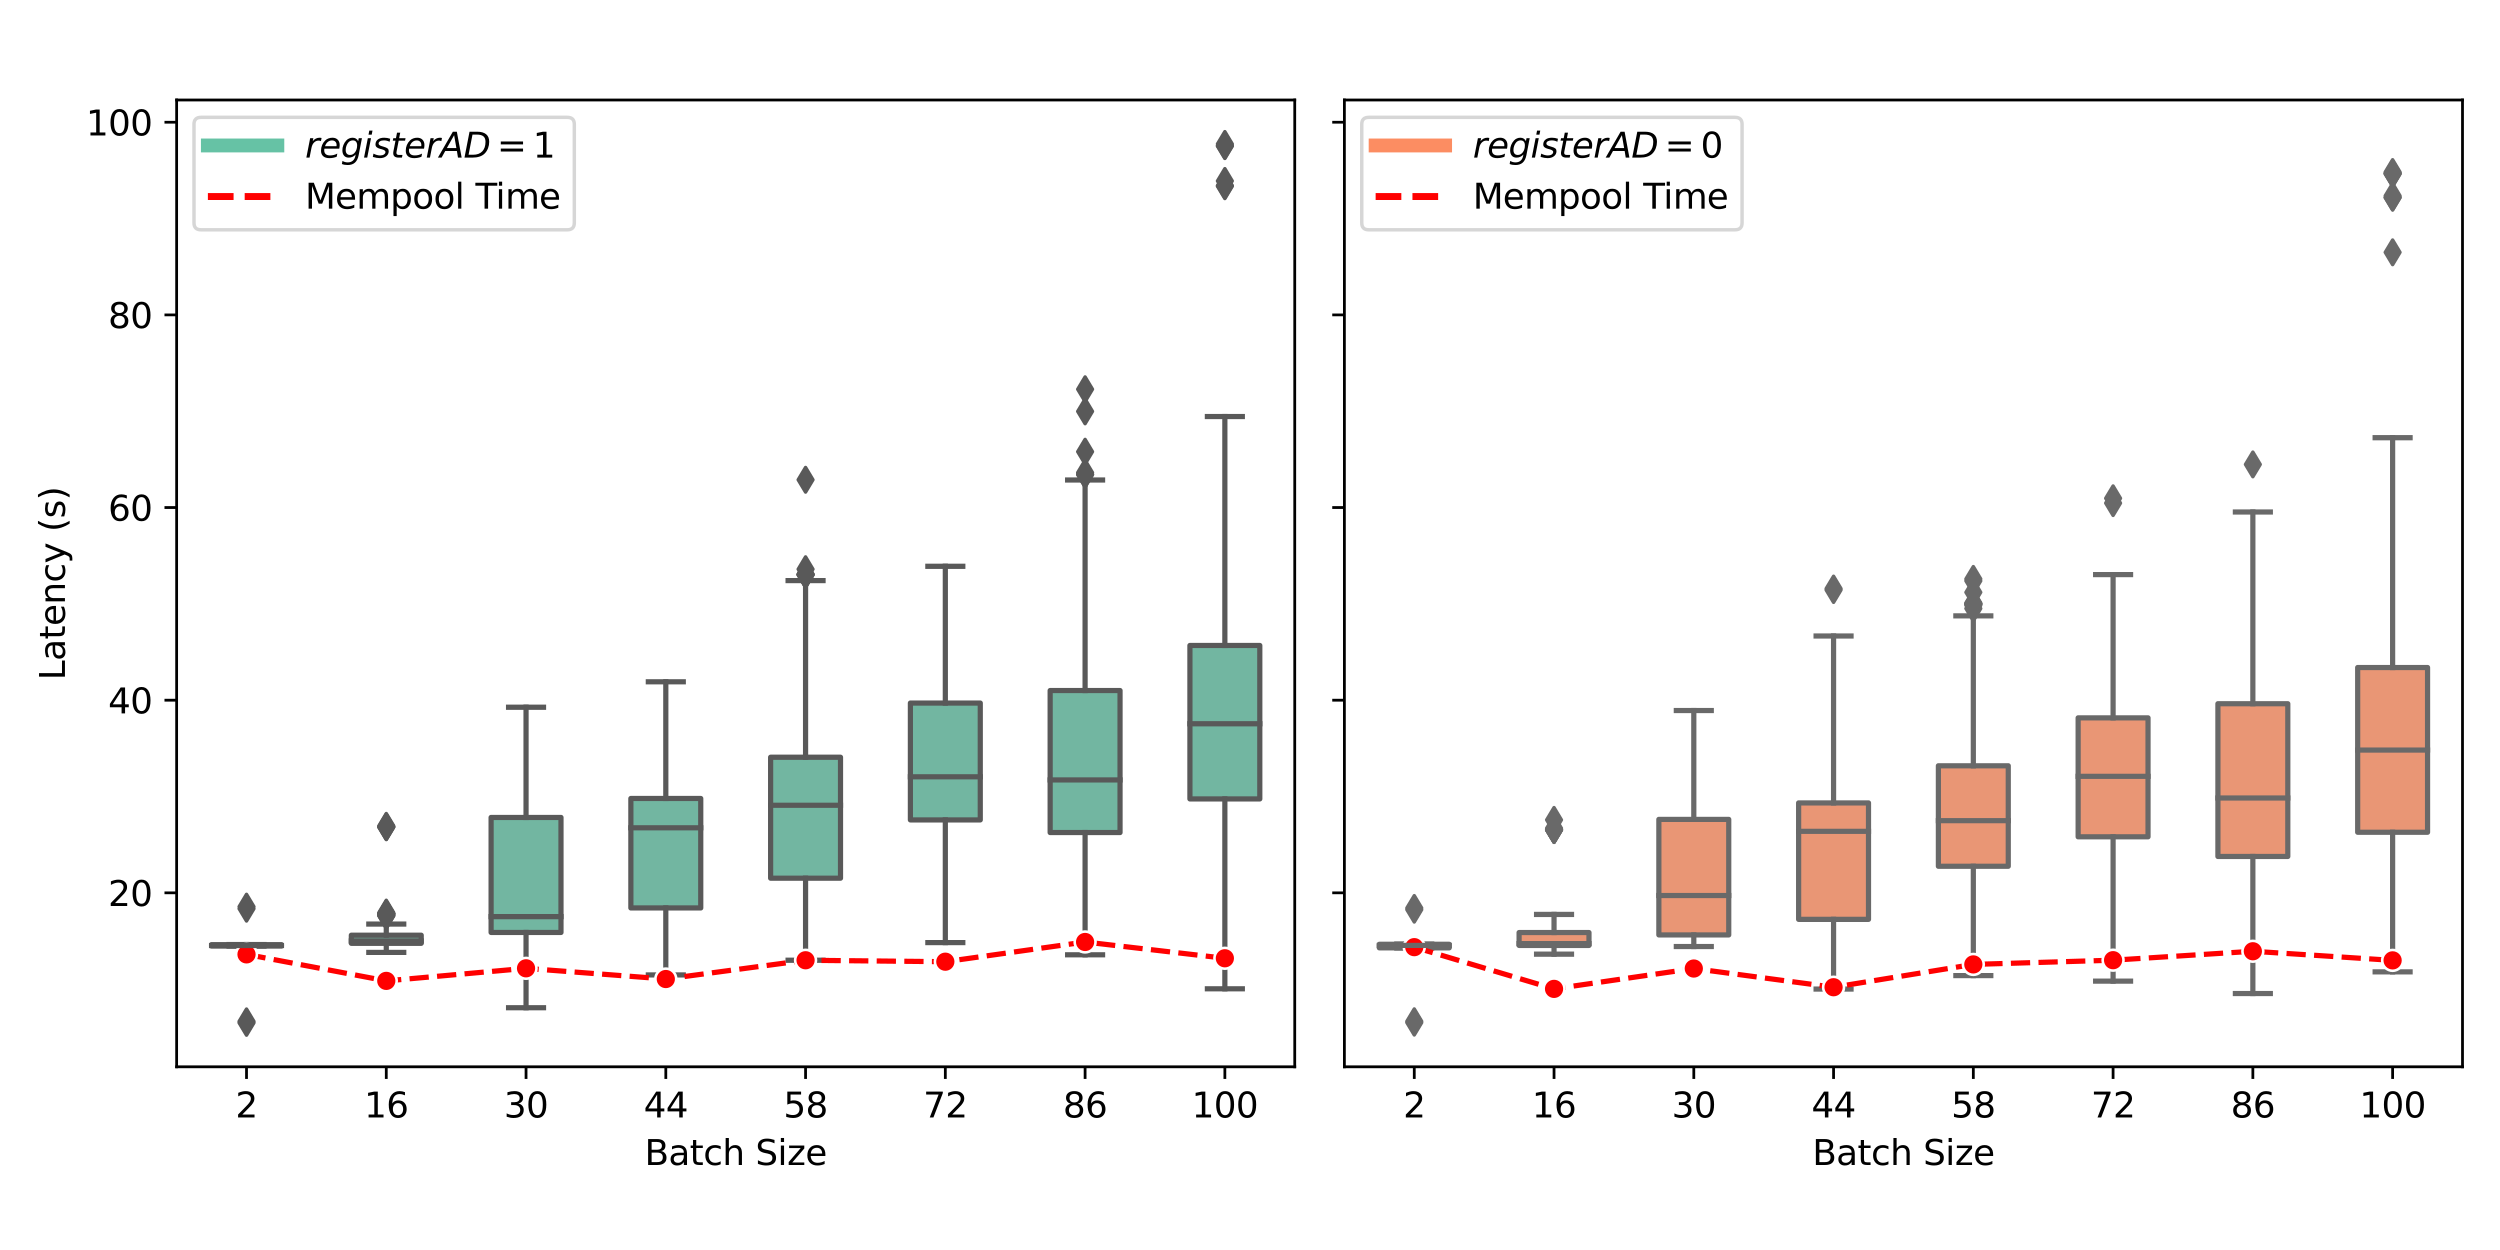 <?xml version="1.0" encoding="utf-8" standalone="no"?>
<!DOCTYPE svg PUBLIC "-//W3C//DTD SVG 1.1//EN"
  "http://www.w3.org/Graphics/SVG/1.1/DTD/svg11.dtd">
<svg xmlns:xlink="http://www.w3.org/1999/xlink" width="720pt" height="360pt" viewBox="0 0 720 360" xmlns="http://www.w3.org/2000/svg" version="1.1">
 <defs>
  <style type="text/css">*{stroke-linejoin: round; stroke-linecap: butt}</style>
 </defs>
 <g id="figure_1">
  <g id="patch_1">
   <path d="M 0 360 
L 720 360 
L 720 0 
L 0 0 
z
" style="fill: #ffffff"/>
  </g>
  <g id="axes_1">
   <g id="patch_2">
    <path d="M 50.87 307.24 
L 372.885 307.24 
L 372.885 28.8 
L 50.87 28.8 
z
" style="fill: #ffffff"/>
   </g>
   <g id="patch_3">
    <path d="M 60.933 272.455 
L 81.059 272.455 
L 81.059 272.057 
L 60.933 272.057 
L 60.933 272.455 
z
" clip-path="url(#pcddd994859)" style="fill: #72b6a1; stroke: #595959; stroke-width: 1.5; stroke-linejoin: miter"/>
   </g>
   <g id="patch_4">
    <path d="M 101.185 271.675 
L 121.311 271.675 
L 121.311 269.338 
L 101.185 269.338 
L 101.185 271.675 
z
" clip-path="url(#pcddd994859)" style="fill: #72b6a1; stroke: #595959; stroke-width: 1.5; stroke-linejoin: miter"/>
   </g>
   <g id="patch_5">
    <path d="M 141.437 268.547 
L 161.563 268.547 
L 161.563 235.424 
L 141.437 235.424 
L 141.437 268.547 
z
" clip-path="url(#pcddd994859)" style="fill: #72b6a1; stroke: #595959; stroke-width: 1.5; stroke-linejoin: miter"/>
   </g>
   <g id="patch_6">
    <path d="M 181.689 261.491 
L 201.815 261.491 
L 201.815 229.961 
L 181.689 229.961 
L 181.689 261.491 
z
" clip-path="url(#pcddd994859)" style="fill: #72b6a1; stroke: #595959; stroke-width: 1.5; stroke-linejoin: miter"/>
   </g>
   <g id="patch_7">
    <path d="M 221.94 252.916 
L 242.066 252.916 
L 242.066 218.082 
L 221.94 218.082 
L 221.94 252.916 
z
" clip-path="url(#pcddd994859)" style="fill: #72b6a1; stroke: #595959; stroke-width: 1.5; stroke-linejoin: miter"/>
   </g>
   <g id="patch_8">
    <path d="M 262.192 236.134 
L 282.318 236.134 
L 282.318 202.477 
L 262.192 202.477 
L 262.192 236.134 
z
" clip-path="url(#pcddd994859)" style="fill: #72b6a1; stroke: #595959; stroke-width: 1.5; stroke-linejoin: miter"/>
   </g>
   <g id="patch_9">
    <path d="M 302.444 239.775 
L 322.57 239.775 
L 322.57 198.874 
L 302.444 198.874 
L 302.444 239.775 
z
" clip-path="url(#pcddd994859)" style="fill: #72b6a1; stroke: #595959; stroke-width: 1.5; stroke-linejoin: miter"/>
   </g>
   <g id="patch_10">
    <path d="M 342.696 230.091 
L 362.822 230.091 
L 362.822 185.894 
L 342.696 185.894 
L 342.696 230.091 
z
" clip-path="url(#pcddd994859)" style="fill: #72b6a1; stroke: #595959; stroke-width: 1.5; stroke-linejoin: miter"/>
   </g>
   <g id="PolyCollection_1"/>
   <g id="matplotlib.axis_1">
    <g id="xtick_1">
     <g id="line2d_1">
      <defs>
       <path id="m0495d102c1" d="M 0 0 
L 0 3.5 
" style="stroke: #000000; stroke-width: 0.8"/>
      </defs>
      <g>
       <use xlink:href="#m0495d102c1" x="70.996" y="307.24" style="stroke: #000000; stroke-width: 0.8"/>
      </g>
     </g>
     <g id="text_1">
      <!-- 2 -->
      <g transform="translate(67.815 321.838) scale(0.1 -0.1)">
       <defs>
        <path id="DejaVuSans-32" d="M 1228 531 
L 3431 531 
L 3431 0 
L 469 0 
L 469 531 
Q 828 903 1448 1529 
Q 2069 2156 2228 2338 
Q 2531 2678 2651 2914 
Q 2772 3150 2772 3378 
Q 2772 3750 2511 3984 
Q 2250 4219 1831 4219 
Q 1534 4219 1204 4116 
Q 875 4013 500 3803 
L 500 4441 
Q 881 4594 1212 4672 
Q 1544 4750 1819 4750 
Q 2544 4750 2975 4387 
Q 3406 4025 3406 3419 
Q 3406 3131 3298 2873 
Q 3191 2616 2906 2266 
Q 2828 2175 2409 1742 
Q 1991 1309 1228 531 
z
" transform="scale(0.016)"/>
       </defs>
       <use xlink:href="#DejaVuSans-32"/>
      </g>
     </g>
    </g>
    <g id="xtick_2">
     <g id="line2d_2">
      <g>
       <use xlink:href="#m0495d102c1" x="111.248" y="307.24" style="stroke: #000000; stroke-width: 0.8"/>
      </g>
     </g>
     <g id="text_2">
      <!-- 16 -->
      <g transform="translate(104.885 321.838) scale(0.1 -0.1)">
       <defs>
        <path id="DejaVuSans-31" d="M 794 531 
L 1825 531 
L 1825 4091 
L 703 3866 
L 703 4441 
L 1819 4666 
L 2450 4666 
L 2450 531 
L 3481 531 
L 3481 0 
L 794 0 
L 794 531 
z
" transform="scale(0.016)"/>
        <path id="DejaVuSans-36" d="M 2113 2584 
Q 1688 2584 1439 2293 
Q 1191 2003 1191 1497 
Q 1191 994 1439 701 
Q 1688 409 2113 409 
Q 2538 409 2786 701 
Q 3034 994 3034 1497 
Q 3034 2003 2786 2293 
Q 2538 2584 2113 2584 
z
M 3366 4563 
L 3366 3988 
Q 3128 4100 2886 4159 
Q 2644 4219 2406 4219 
Q 1781 4219 1451 3797 
Q 1122 3375 1075 2522 
Q 1259 2794 1537 2939 
Q 1816 3084 2150 3084 
Q 2853 3084 3261 2657 
Q 3669 2231 3669 1497 
Q 3669 778 3244 343 
Q 2819 -91 2113 -91 
Q 1303 -91 875 529 
Q 447 1150 447 2328 
Q 447 3434 972 4092 
Q 1497 4750 2381 4750 
Q 2619 4750 2861 4703 
Q 3103 4656 3366 4563 
z
" transform="scale(0.016)"/>
       </defs>
       <use xlink:href="#DejaVuSans-31"/>
       <use xlink:href="#DejaVuSans-36" x="63.623"/>
      </g>
     </g>
    </g>
    <g id="xtick_3">
     <g id="line2d_3">
      <g>
       <use xlink:href="#m0495d102c1" x="151.5" y="307.24" style="stroke: #000000; stroke-width: 0.8"/>
      </g>
     </g>
     <g id="text_3">
      <!-- 30 -->
      <g transform="translate(145.137 321.838) scale(0.1 -0.1)">
       <defs>
        <path id="DejaVuSans-33" d="M 2597 2516 
Q 3050 2419 3304 2112 
Q 3559 1806 3559 1356 
Q 3559 666 3084 287 
Q 2609 -91 1734 -91 
Q 1441 -91 1130 -33 
Q 819 25 488 141 
L 488 750 
Q 750 597 1062 519 
Q 1375 441 1716 441 
Q 2309 441 2620 675 
Q 2931 909 2931 1356 
Q 2931 1769 2642 2001 
Q 2353 2234 1838 2234 
L 1294 2234 
L 1294 2753 
L 1863 2753 
Q 2328 2753 2575 2939 
Q 2822 3125 2822 3475 
Q 2822 3834 2567 4026 
Q 2313 4219 1838 4219 
Q 1578 4219 1281 4162 
Q 984 4106 628 3988 
L 628 4550 
Q 988 4650 1302 4700 
Q 1616 4750 1894 4750 
Q 2613 4750 3031 4423 
Q 3450 4097 3450 3541 
Q 3450 3153 3228 2886 
Q 3006 2619 2597 2516 
z
" transform="scale(0.016)"/>
        <path id="DejaVuSans-30" d="M 2034 4250 
Q 1547 4250 1301 3770 
Q 1056 3291 1056 2328 
Q 1056 1369 1301 889 
Q 1547 409 2034 409 
Q 2525 409 2770 889 
Q 3016 1369 3016 2328 
Q 3016 3291 2770 3770 
Q 2525 4250 2034 4250 
z
M 2034 4750 
Q 2819 4750 3233 4129 
Q 3647 3509 3647 2328 
Q 3647 1150 3233 529 
Q 2819 -91 2034 -91 
Q 1250 -91 836 529 
Q 422 1150 422 2328 
Q 422 3509 836 4129 
Q 1250 4750 2034 4750 
z
" transform="scale(0.016)"/>
       </defs>
       <use xlink:href="#DejaVuSans-33"/>
       <use xlink:href="#DejaVuSans-30" x="63.623"/>
      </g>
     </g>
    </g>
    <g id="xtick_4">
     <g id="line2d_4">
      <g>
       <use xlink:href="#m0495d102c1" x="191.752" y="307.24" style="stroke: #000000; stroke-width: 0.8"/>
      </g>
     </g>
     <g id="text_4">
      <!-- 44 -->
      <g transform="translate(185.389 321.838) scale(0.1 -0.1)">
       <defs>
        <path id="DejaVuSans-34" d="M 2419 4116 
L 825 1625 
L 2419 1625 
L 2419 4116 
z
M 2253 4666 
L 3047 4666 
L 3047 1625 
L 3713 1625 
L 3713 1100 
L 3047 1100 
L 3047 0 
L 2419 0 
L 2419 1100 
L 313 1100 
L 313 1709 
L 2253 4666 
z
" transform="scale(0.016)"/>
       </defs>
       <use xlink:href="#DejaVuSans-34"/>
       <use xlink:href="#DejaVuSans-34" x="63.623"/>
      </g>
     </g>
    </g>
    <g id="xtick_5">
     <g id="line2d_5">
      <g>
       <use xlink:href="#m0495d102c1" x="232.003" y="307.24" style="stroke: #000000; stroke-width: 0.8"/>
      </g>
     </g>
     <g id="text_5">
      <!-- 58 -->
      <g transform="translate(225.641 321.838) scale(0.1 -0.1)">
       <defs>
        <path id="DejaVuSans-35" d="M 691 4666 
L 3169 4666 
L 3169 4134 
L 1269 4134 
L 1269 2991 
Q 1406 3038 1543 3061 
Q 1681 3084 1819 3084 
Q 2600 3084 3056 2656 
Q 3513 2228 3513 1497 
Q 3513 744 3044 326 
Q 2575 -91 1722 -91 
Q 1428 -91 1123 -41 
Q 819 9 494 109 
L 494 744 
Q 775 591 1075 516 
Q 1375 441 1709 441 
Q 2250 441 2565 725 
Q 2881 1009 2881 1497 
Q 2881 1984 2565 2268 
Q 2250 2553 1709 2553 
Q 1456 2553 1204 2497 
Q 953 2441 691 2322 
L 691 4666 
z
" transform="scale(0.016)"/>
        <path id="DejaVuSans-38" d="M 2034 2216 
Q 1584 2216 1326 1975 
Q 1069 1734 1069 1313 
Q 1069 891 1326 650 
Q 1584 409 2034 409 
Q 2484 409 2743 651 
Q 3003 894 3003 1313 
Q 3003 1734 2745 1975 
Q 2488 2216 2034 2216 
z
M 1403 2484 
Q 997 2584 770 2862 
Q 544 3141 544 3541 
Q 544 4100 942 4425 
Q 1341 4750 2034 4750 
Q 2731 4750 3128 4425 
Q 3525 4100 3525 3541 
Q 3525 3141 3298 2862 
Q 3072 2584 2669 2484 
Q 3125 2378 3379 2068 
Q 3634 1759 3634 1313 
Q 3634 634 3220 271 
Q 2806 -91 2034 -91 
Q 1263 -91 848 271 
Q 434 634 434 1313 
Q 434 1759 690 2068 
Q 947 2378 1403 2484 
z
M 1172 3481 
Q 1172 3119 1398 2916 
Q 1625 2713 2034 2713 
Q 2441 2713 2670 2916 
Q 2900 3119 2900 3481 
Q 2900 3844 2670 4047 
Q 2441 4250 2034 4250 
Q 1625 4250 1398 4047 
Q 1172 3844 1172 3481 
z
" transform="scale(0.016)"/>
       </defs>
       <use xlink:href="#DejaVuSans-35"/>
       <use xlink:href="#DejaVuSans-38" x="63.623"/>
      </g>
     </g>
    </g>
    <g id="xtick_6">
     <g id="line2d_6">
      <g>
       <use xlink:href="#m0495d102c1" x="272.255" y="307.24" style="stroke: #000000; stroke-width: 0.8"/>
      </g>
     </g>
     <g id="text_6">
      <!-- 72 -->
      <g transform="translate(265.893 321.838) scale(0.1 -0.1)">
       <defs>
        <path id="DejaVuSans-37" d="M 525 4666 
L 3525 4666 
L 3525 4397 
L 1831 0 
L 1172 0 
L 2766 4134 
L 525 4134 
L 525 4666 
z
" transform="scale(0.016)"/>
       </defs>
       <use xlink:href="#DejaVuSans-37"/>
       <use xlink:href="#DejaVuSans-32" x="63.623"/>
      </g>
     </g>
    </g>
    <g id="xtick_7">
     <g id="line2d_7">
      <g>
       <use xlink:href="#m0495d102c1" x="312.507" y="307.24" style="stroke: #000000; stroke-width: 0.8"/>
      </g>
     </g>
     <g id="text_7">
      <!-- 86 -->
      <g transform="translate(306.145 321.838) scale(0.1 -0.1)">
       <use xlink:href="#DejaVuSans-38"/>
       <use xlink:href="#DejaVuSans-36" x="63.623"/>
      </g>
     </g>
    </g>
    <g id="xtick_8">
     <g id="line2d_8">
      <g>
       <use xlink:href="#m0495d102c1" x="352.759" y="307.24" style="stroke: #000000; stroke-width: 0.8"/>
      </g>
     </g>
     <g id="text_8">
      <!-- 100 -->
      <g transform="translate(343.215 321.838) scale(0.1 -0.1)">
       <use xlink:href="#DejaVuSans-31"/>
       <use xlink:href="#DejaVuSans-30" x="63.623"/>
       <use xlink:href="#DejaVuSans-30" x="127.246"/>
      </g>
     </g>
    </g>
    <g id="text_9">
     <!-- Batch Size -->
     <g transform="translate(185.652 335.517) scale(0.1 -0.1)">
      <defs>
       <path id="DejaVuSans-42" d="M 1259 2228 
L 1259 519 
L 2272 519 
Q 2781 519 3026 730 
Q 3272 941 3272 1375 
Q 3272 1813 3026 2020 
Q 2781 2228 2272 2228 
L 1259 2228 
z
M 1259 4147 
L 1259 2741 
L 2194 2741 
Q 2656 2741 2882 2914 
Q 3109 3088 3109 3444 
Q 3109 3797 2882 3972 
Q 2656 4147 2194 4147 
L 1259 4147 
z
M 628 4666 
L 2241 4666 
Q 2963 4666 3353 4366 
Q 3744 4066 3744 3513 
Q 3744 3084 3544 2831 
Q 3344 2578 2956 2516 
Q 3422 2416 3680 2098 
Q 3938 1781 3938 1306 
Q 3938 681 3513 340 
Q 3088 0 2303 0 
L 628 0 
L 628 4666 
z
" transform="scale(0.016)"/>
       <path id="DejaVuSans-61" d="M 2194 1759 
Q 1497 1759 1228 1600 
Q 959 1441 959 1056 
Q 959 750 1161 570 
Q 1363 391 1709 391 
Q 2188 391 2477 730 
Q 2766 1069 2766 1631 
L 2766 1759 
L 2194 1759 
z
M 3341 1997 
L 3341 0 
L 2766 0 
L 2766 531 
Q 2569 213 2275 61 
Q 1981 -91 1556 -91 
Q 1019 -91 701 211 
Q 384 513 384 1019 
Q 384 1609 779 1909 
Q 1175 2209 1959 2209 
L 2766 2209 
L 2766 2266 
Q 2766 2663 2505 2880 
Q 2244 3097 1772 3097 
Q 1472 3097 1187 3025 
Q 903 2953 641 2809 
L 641 3341 
Q 956 3463 1253 3523 
Q 1550 3584 1831 3584 
Q 2591 3584 2966 3190 
Q 3341 2797 3341 1997 
z
" transform="scale(0.016)"/>
       <path id="DejaVuSans-74" d="M 1172 4494 
L 1172 3500 
L 2356 3500 
L 2356 3053 
L 1172 3053 
L 1172 1153 
Q 1172 725 1289 603 
Q 1406 481 1766 481 
L 2356 481 
L 2356 0 
L 1766 0 
Q 1100 0 847 248 
Q 594 497 594 1153 
L 594 3053 
L 172 3053 
L 172 3500 
L 594 3500 
L 594 4494 
L 1172 4494 
z
" transform="scale(0.016)"/>
       <path id="DejaVuSans-63" d="M 3122 3366 
L 3122 2828 
Q 2878 2963 2633 3030 
Q 2388 3097 2138 3097 
Q 1578 3097 1268 2742 
Q 959 2388 959 1747 
Q 959 1106 1268 751 
Q 1578 397 2138 397 
Q 2388 397 2633 464 
Q 2878 531 3122 666 
L 3122 134 
Q 2881 22 2623 -34 
Q 2366 -91 2075 -91 
Q 1284 -91 818 406 
Q 353 903 353 1747 
Q 353 2603 823 3093 
Q 1294 3584 2113 3584 
Q 2378 3584 2631 3529 
Q 2884 3475 3122 3366 
z
" transform="scale(0.016)"/>
       <path id="DejaVuSans-68" d="M 3513 2113 
L 3513 0 
L 2938 0 
L 2938 2094 
Q 2938 2591 2744 2837 
Q 2550 3084 2163 3084 
Q 1697 3084 1428 2787 
Q 1159 2491 1159 1978 
L 1159 0 
L 581 0 
L 581 4863 
L 1159 4863 
L 1159 2956 
Q 1366 3272 1645 3428 
Q 1925 3584 2291 3584 
Q 2894 3584 3203 3211 
Q 3513 2838 3513 2113 
z
" transform="scale(0.016)"/>
       <path id="DejaVuSans-20" transform="scale(0.016)"/>
       <path id="DejaVuSans-53" d="M 3425 4513 
L 3425 3897 
Q 3066 4069 2747 4153 
Q 2428 4238 2131 4238 
Q 1616 4238 1336 4038 
Q 1056 3838 1056 3469 
Q 1056 3159 1242 3001 
Q 1428 2844 1947 2747 
L 2328 2669 
Q 3034 2534 3370 2195 
Q 3706 1856 3706 1288 
Q 3706 609 3251 259 
Q 2797 -91 1919 -91 
Q 1588 -91 1214 -16 
Q 841 59 441 206 
L 441 856 
Q 825 641 1194 531 
Q 1563 422 1919 422 
Q 2459 422 2753 634 
Q 3047 847 3047 1241 
Q 3047 1584 2836 1778 
Q 2625 1972 2144 2069 
L 1759 2144 
Q 1053 2284 737 2584 
Q 422 2884 422 3419 
Q 422 4038 858 4394 
Q 1294 4750 2059 4750 
Q 2388 4750 2728 4690 
Q 3069 4631 3425 4513 
z
" transform="scale(0.016)"/>
       <path id="DejaVuSans-69" d="M 603 3500 
L 1178 3500 
L 1178 0 
L 603 0 
L 603 3500 
z
M 603 4863 
L 1178 4863 
L 1178 4134 
L 603 4134 
L 603 4863 
z
" transform="scale(0.016)"/>
       <path id="DejaVuSans-7a" d="M 353 3500 
L 3084 3500 
L 3084 2975 
L 922 459 
L 3084 459 
L 3084 0 
L 275 0 
L 275 525 
L 2438 3041 
L 353 3041 
L 353 3500 
z
" transform="scale(0.016)"/>
       <path id="DejaVuSans-65" d="M 3597 1894 
L 3597 1613 
L 953 1613 
Q 991 1019 1311 708 
Q 1631 397 2203 397 
Q 2534 397 2845 478 
Q 3156 559 3463 722 
L 3463 178 
Q 3153 47 2828 -22 
Q 2503 -91 2169 -91 
Q 1331 -91 842 396 
Q 353 884 353 1716 
Q 353 2575 817 3079 
Q 1281 3584 2069 3584 
Q 2775 3584 3186 3129 
Q 3597 2675 3597 1894 
z
M 3022 2063 
Q 3016 2534 2758 2815 
Q 2500 3097 2075 3097 
Q 1594 3097 1305 2825 
Q 1016 2553 972 2059 
L 3022 2063 
z
" transform="scale(0.016)"/>
      </defs>
      <use xlink:href="#DejaVuSans-42"/>
      <use xlink:href="#DejaVuSans-61" x="68.604"/>
      <use xlink:href="#DejaVuSans-74" x="129.883"/>
      <use xlink:href="#DejaVuSans-63" x="169.092"/>
      <use xlink:href="#DejaVuSans-68" x="224.072"/>
      <use xlink:href="#DejaVuSans-20" x="287.451"/>
      <use xlink:href="#DejaVuSans-53" x="319.238"/>
      <use xlink:href="#DejaVuSans-69" x="382.715"/>
      <use xlink:href="#DejaVuSans-7a" x="410.498"/>
      <use xlink:href="#DejaVuSans-65" x="462.988"/>
     </g>
    </g>
   </g>
   <g id="matplotlib.axis_2">
    <g id="ytick_1">
     <g id="line2d_9">
      <defs>
       <path id="m44a3761011" d="M 0 0 
L -3.5 0 
" style="stroke: #000000; stroke-width: 0.8"/>
      </defs>
      <g>
       <use xlink:href="#m44a3761011" x="50.87" y="257.136" style="stroke: #000000; stroke-width: 0.8"/>
      </g>
     </g>
     <g id="text_10">
      <!-- 20 -->
      <g transform="translate(31.145 260.935) scale(0.1 -0.1)">
       <use xlink:href="#DejaVuSans-32"/>
       <use xlink:href="#DejaVuSans-30" x="63.623"/>
      </g>
     </g>
    </g>
    <g id="ytick_2">
     <g id="line2d_10">
      <g>
       <use xlink:href="#m44a3761011" x="50.87" y="201.653" style="stroke: #000000; stroke-width: 0.8"/>
      </g>
     </g>
     <g id="text_11">
      <!-- 40 -->
      <g transform="translate(31.145 205.453) scale(0.1 -0.1)">
       <use xlink:href="#DejaVuSans-34"/>
       <use xlink:href="#DejaVuSans-30" x="63.623"/>
      </g>
     </g>
    </g>
    <g id="ytick_3">
     <g id="line2d_11">
      <g>
       <use xlink:href="#m44a3761011" x="50.87" y="146.171" style="stroke: #000000; stroke-width: 0.8"/>
      </g>
     </g>
     <g id="text_12">
      <!-- 60 -->
      <g transform="translate(31.145 149.97) scale(0.1 -0.1)">
       <use xlink:href="#DejaVuSans-36"/>
       <use xlink:href="#DejaVuSans-30" x="63.623"/>
      </g>
     </g>
    </g>
    <g id="ytick_4">
     <g id="line2d_12">
      <g>
       <use xlink:href="#m44a3761011" x="50.87" y="90.689" style="stroke: #000000; stroke-width: 0.8"/>
      </g>
     </g>
     <g id="text_13">
      <!-- 80 -->
      <g transform="translate(31.145 94.488) scale(0.1 -0.1)">
       <use xlink:href="#DejaVuSans-38"/>
       <use xlink:href="#DejaVuSans-30" x="63.623"/>
      </g>
     </g>
    </g>
    <g id="ytick_5">
     <g id="line2d_13">
      <g>
       <use xlink:href="#m44a3761011" x="50.87" y="35.206" style="stroke: #000000; stroke-width: 0.8"/>
      </g>
     </g>
     <g id="text_14">
      <!-- 100 -->
      <g transform="translate(24.782 39.005) scale(0.1 -0.1)">
       <use xlink:href="#DejaVuSans-31"/>
       <use xlink:href="#DejaVuSans-30" x="63.623"/>
       <use xlink:href="#DejaVuSans-30" x="127.246"/>
      </g>
     </g>
    </g>
    <g id="text_15">
     <!-- Latency (s) -->
     <g transform="translate(18.703 195.879) rotate(-90) scale(0.1 -0.1)">
      <defs>
       <path id="DejaVuSans-4c" d="M 628 4666 
L 1259 4666 
L 1259 531 
L 3531 531 
L 3531 0 
L 628 0 
L 628 4666 
z
" transform="scale(0.016)"/>
       <path id="DejaVuSans-6e" d="M 3513 2113 
L 3513 0 
L 2938 0 
L 2938 2094 
Q 2938 2591 2744 2837 
Q 2550 3084 2163 3084 
Q 1697 3084 1428 2787 
Q 1159 2491 1159 1978 
L 1159 0 
L 581 0 
L 581 3500 
L 1159 3500 
L 1159 2956 
Q 1366 3272 1645 3428 
Q 1925 3584 2291 3584 
Q 2894 3584 3203 3211 
Q 3513 2838 3513 2113 
z
" transform="scale(0.016)"/>
       <path id="DejaVuSans-79" d="M 2059 -325 
Q 1816 -950 1584 -1140 
Q 1353 -1331 966 -1331 
L 506 -1331 
L 506 -850 
L 844 -850 
Q 1081 -850 1212 -737 
Q 1344 -625 1503 -206 
L 1606 56 
L 191 3500 
L 800 3500 
L 1894 763 
L 2988 3500 
L 3597 3500 
L 2059 -325 
z
" transform="scale(0.016)"/>
       <path id="DejaVuSans-28" d="M 1984 4856 
Q 1566 4138 1362 3434 
Q 1159 2731 1159 2009 
Q 1159 1288 1364 580 
Q 1569 -128 1984 -844 
L 1484 -844 
Q 1016 -109 783 600 
Q 550 1309 550 2009 
Q 550 2706 781 3412 
Q 1013 4119 1484 4856 
L 1984 4856 
z
" transform="scale(0.016)"/>
       <path id="DejaVuSans-73" d="M 2834 3397 
L 2834 2853 
Q 2591 2978 2328 3040 
Q 2066 3103 1784 3103 
Q 1356 3103 1142 2972 
Q 928 2841 928 2578 
Q 928 2378 1081 2264 
Q 1234 2150 1697 2047 
L 1894 2003 
Q 2506 1872 2764 1633 
Q 3022 1394 3022 966 
Q 3022 478 2636 193 
Q 2250 -91 1575 -91 
Q 1294 -91 989 -36 
Q 684 19 347 128 
L 347 722 
Q 666 556 975 473 
Q 1284 391 1588 391 
Q 1994 391 2212 530 
Q 2431 669 2431 922 
Q 2431 1156 2273 1281 
Q 2116 1406 1581 1522 
L 1381 1569 
Q 847 1681 609 1914 
Q 372 2147 372 2553 
Q 372 3047 722 3315 
Q 1072 3584 1716 3584 
Q 2034 3584 2315 3537 
Q 2597 3491 2834 3397 
z
" transform="scale(0.016)"/>
       <path id="DejaVuSans-29" d="M 513 4856 
L 1013 4856 
Q 1481 4119 1714 3412 
Q 1947 2706 1947 2009 
Q 1947 1309 1714 600 
Q 1481 -109 1013 -844 
L 513 -844 
Q 928 -128 1133 580 
Q 1338 1288 1338 2009 
Q 1338 2731 1133 3434 
Q 928 4138 513 4856 
z
" transform="scale(0.016)"/>
      </defs>
      <use xlink:href="#DejaVuSans-4c"/>
      <use xlink:href="#DejaVuSans-61" x="55.713"/>
      <use xlink:href="#DejaVuSans-74" x="116.992"/>
      <use xlink:href="#DejaVuSans-65" x="156.201"/>
      <use xlink:href="#DejaVuSans-6e" x="217.725"/>
      <use xlink:href="#DejaVuSans-63" x="281.104"/>
      <use xlink:href="#DejaVuSans-79" x="336.084"/>
      <use xlink:href="#DejaVuSans-20" x="395.264"/>
      <use xlink:href="#DejaVuSans-28" x="427.051"/>
      <use xlink:href="#DejaVuSans-73" x="466.064"/>
      <use xlink:href="#DejaVuSans-29" x="518.164"/>
     </g>
    </g>
   </g>
   <g id="line2d_14">
    <path d="M 70.996 272.455 
L 70.996 272.46 
" clip-path="url(#pcddd994859)" style="fill: none; stroke: #595959; stroke-width: 1.5; stroke-linecap: square"/>
   </g>
   <g id="line2d_15">
    <path d="M 70.996 272.057 
L 70.996 272.027 
" clip-path="url(#pcddd994859)" style="fill: none; stroke: #595959; stroke-width: 1.5; stroke-linecap: square"/>
   </g>
   <g id="line2d_16">
    <path d="M 65.964 272.46 
L 76.027 272.46 
" clip-path="url(#pcddd994859)" style="fill: none; stroke: #595959; stroke-width: 1.5; stroke-linecap: square"/>
   </g>
   <g id="line2d_17">
    <path d="M 65.964 272.027 
L 76.027 272.027 
" clip-path="url(#pcddd994859)" style="fill: none; stroke: #595959; stroke-width: 1.5; stroke-linecap: square"/>
   </g>
   <g id="line2d_18">
    <defs>
     <path id="mad5255a68c" d="M -0 3.536 
L 2.121 0 
L -0 -3.536 
L -2.121 -0 
z
" style="stroke: #595959; stroke-linejoin: miter"/>
    </defs>
    <g clip-path="url(#pcddd994859)">
     <use xlink:href="#mad5255a68c" x="70.996" y="294.584" style="fill: #595959; stroke: #595959; stroke-linejoin: miter"/>
     <use xlink:href="#mad5255a68c" x="70.996" y="294.148" style="fill: #595959; stroke: #595959; stroke-linejoin: miter"/>
     <use xlink:href="#mad5255a68c" x="70.996" y="261.108" style="fill: #595959; stroke: #595959; stroke-linejoin: miter"/>
     <use xlink:href="#mad5255a68c" x="70.996" y="261.708" style="fill: #595959; stroke: #595959; stroke-linejoin: miter"/>
    </g>
   </g>
   <g id="line2d_19">
    <path d="M 111.248 271.675 
L 111.248 274.299 
" clip-path="url(#pcddd994859)" style="fill: none; stroke: #595959; stroke-width: 1.5; stroke-linecap: square"/>
   </g>
   <g id="line2d_20">
    <path d="M 111.248 269.338 
L 111.248 266.129 
" clip-path="url(#pcddd994859)" style="fill: none; stroke: #595959; stroke-width: 1.5; stroke-linecap: square"/>
   </g>
   <g id="line2d_21">
    <path d="M 106.216 274.299 
L 116.279 274.299 
" clip-path="url(#pcddd994859)" style="fill: none; stroke: #595959; stroke-width: 1.5; stroke-linecap: square"/>
   </g>
   <g id="line2d_22">
    <path d="M 106.216 266.129 
L 116.279 266.129 
" clip-path="url(#pcddd994859)" style="fill: none; stroke: #595959; stroke-width: 1.5; stroke-linecap: square"/>
   </g>
   <g id="line2d_23">
    <g clip-path="url(#pcddd994859)">
     <use xlink:href="#mad5255a68c" x="111.248" y="263.766" style="fill: #595959; stroke: #595959; stroke-linejoin: miter"/>
     <use xlink:href="#mad5255a68c" x="111.248" y="263.741" style="fill: #595959; stroke: #595959; stroke-linejoin: miter"/>
     <use xlink:href="#mad5255a68c" x="111.248" y="263.183" style="fill: #595959; stroke: #595959; stroke-linejoin: miter"/>
     <use xlink:href="#mad5255a68c" x="111.248" y="263.242" style="fill: #595959; stroke: #595959; stroke-linejoin: miter"/>
     <use xlink:href="#mad5255a68c" x="111.248" y="263.536" style="fill: #595959; stroke: #595959; stroke-linejoin: miter"/>
     <use xlink:href="#mad5255a68c" x="111.248" y="263.167" style="fill: #595959; stroke: #595959; stroke-linejoin: miter"/>
     <use xlink:href="#mad5255a68c" x="111.248" y="263.15" style="fill: #595959; stroke: #595959; stroke-linejoin: miter"/>
     <use xlink:href="#mad5255a68c" x="111.248" y="262.817" style="fill: #595959; stroke: #595959; stroke-linejoin: miter"/>
     <use xlink:href="#mad5255a68c" x="111.248" y="238.164" style="fill: #595959; stroke: #595959; stroke-linejoin: miter"/>
     <use xlink:href="#mad5255a68c" x="111.248" y="238.089" style="fill: #595959; stroke: #595959; stroke-linejoin: miter"/>
     <use xlink:href="#mad5255a68c" x="111.248" y="237.836" style="fill: #595959; stroke: #595959; stroke-linejoin: miter"/>
     <use xlink:href="#mad5255a68c" x="111.248" y="238.263" style="fill: #595959; stroke: #595959; stroke-linejoin: miter"/>
    </g>
   </g>
   <g id="line2d_24">
    <path d="M 151.5 268.547 
L 151.5 290.234 
" clip-path="url(#pcddd994859)" style="fill: none; stroke: #595959; stroke-width: 1.5; stroke-linecap: square"/>
   </g>
   <g id="line2d_25">
    <path d="M 151.5 235.424 
L 151.5 203.684 
" clip-path="url(#pcddd994859)" style="fill: none; stroke: #595959; stroke-width: 1.5; stroke-linecap: square"/>
   </g>
   <g id="line2d_26">
    <path d="M 146.468 290.234 
L 156.531 290.234 
" clip-path="url(#pcddd994859)" style="fill: none; stroke: #595959; stroke-width: 1.5; stroke-linecap: square"/>
   </g>
   <g id="line2d_27">
    <path d="M 146.468 203.684 
L 156.531 203.684 
" clip-path="url(#pcddd994859)" style="fill: none; stroke: #595959; stroke-width: 1.5; stroke-linecap: square"/>
   </g>
   <g id="line2d_28"/>
   <g id="line2d_29">
    <path d="M 191.752 261.491 
L 191.752 280.785 
" clip-path="url(#pcddd994859)" style="fill: none; stroke: #595959; stroke-width: 1.5; stroke-linecap: square"/>
   </g>
   <g id="line2d_30">
    <path d="M 191.752 229.961 
L 191.752 196.358 
" clip-path="url(#pcddd994859)" style="fill: none; stroke: #595959; stroke-width: 1.5; stroke-linecap: square"/>
   </g>
   <g id="line2d_31">
    <path d="M 186.72 280.785 
L 196.783 280.785 
" clip-path="url(#pcddd994859)" style="fill: none; stroke: #595959; stroke-width: 1.5; stroke-linecap: square"/>
   </g>
   <g id="line2d_32">
    <path d="M 186.72 196.358 
L 196.783 196.358 
" clip-path="url(#pcddd994859)" style="fill: none; stroke: #595959; stroke-width: 1.5; stroke-linecap: square"/>
   </g>
   <g id="line2d_33"/>
   <g id="line2d_34">
    <path d="M 232.003 252.916 
L 232.003 276.549 
" clip-path="url(#pcddd994859)" style="fill: none; stroke: #595959; stroke-width: 1.5; stroke-linecap: square"/>
   </g>
   <g id="line2d_35">
    <path d="M 232.003 218.082 
L 232.003 167.218 
" clip-path="url(#pcddd994859)" style="fill: none; stroke: #595959; stroke-width: 1.5; stroke-linecap: square"/>
   </g>
   <g id="line2d_36">
    <path d="M 226.972 276.549 
L 237.035 276.549 
" clip-path="url(#pcddd994859)" style="fill: none; stroke: #595959; stroke-width: 1.5; stroke-linecap: square"/>
   </g>
   <g id="line2d_37">
    <path d="M 226.972 167.218 
L 237.035 167.218 
" clip-path="url(#pcddd994859)" style="fill: none; stroke: #595959; stroke-width: 1.5; stroke-linecap: square"/>
   </g>
   <g id="line2d_38">
    <g clip-path="url(#pcddd994859)">
     <use xlink:href="#mad5255a68c" x="232.003" y="165.446" style="fill: #595959; stroke: #595959; stroke-linejoin: miter"/>
     <use xlink:href="#mad5255a68c" x="232.003" y="165.518" style="fill: #595959; stroke: #595959; stroke-linejoin: miter"/>
     <use xlink:href="#mad5255a68c" x="232.003" y="165.59" style="fill: #595959; stroke: #595959; stroke-linejoin: miter"/>
     <use xlink:href="#mad5255a68c" x="232.003" y="165.326" style="fill: #595959; stroke: #595959; stroke-linejoin: miter"/>
     <use xlink:href="#mad5255a68c" x="232.003" y="163.928" style="fill: #595959; stroke: #595959; stroke-linejoin: miter"/>
     <use xlink:href="#mad5255a68c" x="232.003" y="138.173" style="fill: #595959; stroke: #595959; stroke-linejoin: miter"/>
    </g>
   </g>
   <g id="line2d_39">
    <path d="M 272.255 236.134 
L 272.255 271.47 
" clip-path="url(#pcddd994859)" style="fill: none; stroke: #595959; stroke-width: 1.5; stroke-linecap: square"/>
   </g>
   <g id="line2d_40">
    <path d="M 272.255 202.477 
L 272.255 163.096 
" clip-path="url(#pcddd994859)" style="fill: none; stroke: #595959; stroke-width: 1.5; stroke-linecap: square"/>
   </g>
   <g id="line2d_41">
    <path d="M 267.224 271.47 
L 277.287 271.47 
" clip-path="url(#pcddd994859)" style="fill: none; stroke: #595959; stroke-width: 1.5; stroke-linecap: square"/>
   </g>
   <g id="line2d_42">
    <path d="M 267.224 163.096 
L 277.287 163.096 
" clip-path="url(#pcddd994859)" style="fill: none; stroke: #595959; stroke-width: 1.5; stroke-linecap: square"/>
   </g>
   <g id="line2d_43"/>
   <g id="line2d_44">
    <path d="M 312.507 239.775 
L 312.507 274.979 
" clip-path="url(#pcddd994859)" style="fill: none; stroke: #595959; stroke-width: 1.5; stroke-linecap: square"/>
   </g>
   <g id="line2d_45">
    <path d="M 312.507 198.874 
L 312.507 138.237 
" clip-path="url(#pcddd994859)" style="fill: none; stroke: #595959; stroke-width: 1.5; stroke-linecap: square"/>
   </g>
   <g id="line2d_46">
    <path d="M 307.476 274.979 
L 317.539 274.979 
" clip-path="url(#pcddd994859)" style="fill: none; stroke: #595959; stroke-width: 1.5; stroke-linecap: square"/>
   </g>
   <g id="line2d_47">
    <path d="M 307.476 138.237 
L 317.539 138.237 
" clip-path="url(#pcddd994859)" style="fill: none; stroke: #595959; stroke-width: 1.5; stroke-linecap: square"/>
   </g>
   <g id="line2d_48">
    <g clip-path="url(#pcddd994859)">
     <use xlink:href="#mad5255a68c" x="312.507" y="118.48" style="fill: #595959; stroke: #595959; stroke-linejoin: miter"/>
     <use xlink:href="#mad5255a68c" x="312.507" y="112.102" style="fill: #595959; stroke: #595959; stroke-linejoin: miter"/>
     <use xlink:href="#mad5255a68c" x="312.507" y="130.089" style="fill: #595959; stroke: #595959; stroke-linejoin: miter"/>
     <use xlink:href="#mad5255a68c" x="312.507" y="136.714" style="fill: #595959; stroke: #595959; stroke-linejoin: miter"/>
     <use xlink:href="#mad5255a68c" x="312.507" y="136.104" style="fill: #595959; stroke: #595959; stroke-linejoin: miter"/>
     <use xlink:href="#mad5255a68c" x="312.507" y="136.606" style="fill: #595959; stroke: #595959; stroke-linejoin: miter"/>
    </g>
   </g>
   <g id="line2d_49">
    <path d="M 352.759 230.091 
L 352.759 284.777 
" clip-path="url(#pcddd994859)" style="fill: none; stroke: #595959; stroke-width: 1.5; stroke-linecap: square"/>
   </g>
   <g id="line2d_50">
    <path d="M 352.759 185.894 
L 352.759 119.964 
" clip-path="url(#pcddd994859)" style="fill: none; stroke: #595959; stroke-width: 1.5; stroke-linecap: square"/>
   </g>
   <g id="line2d_51">
    <path d="M 347.728 284.777 
L 357.791 284.777 
" clip-path="url(#pcddd994859)" style="fill: none; stroke: #595959; stroke-width: 1.5; stroke-linecap: square"/>
   </g>
   <g id="line2d_52">
    <path d="M 347.728 119.964 
L 357.791 119.964 
" clip-path="url(#pcddd994859)" style="fill: none; stroke: #595959; stroke-width: 1.5; stroke-linecap: square"/>
   </g>
   <g id="line2d_53">
    <g clip-path="url(#pcddd994859)">
     <use xlink:href="#mad5255a68c" x="352.759" y="53.449" style="fill: #595959; stroke: #595959; stroke-linejoin: miter"/>
     <use xlink:href="#mad5255a68c" x="352.759" y="53.64" style="fill: #595959; stroke: #595959; stroke-linejoin: miter"/>
     <use xlink:href="#mad5255a68c" x="352.759" y="41.456" style="fill: #595959; stroke: #595959; stroke-linejoin: miter"/>
     <use xlink:href="#mad5255a68c" x="352.759" y="42.094" style="fill: #595959; stroke: #595959; stroke-linejoin: miter"/>
     <use xlink:href="#mad5255a68c" x="352.759" y="52.115" style="fill: #595959; stroke: #595959; stroke-linejoin: miter"/>
     <use xlink:href="#mad5255a68c" x="352.759" y="41.956" style="fill: #595959; stroke: #595959; stroke-linejoin: miter"/>
    </g>
   </g>
   <g id="line2d_54">
    <path d="M 70.996 274.861 
L 111.248 282.494 
L 151.5 278.876 
L 191.752 281.961 
L 232.003 276.556 
L 272.255 276.968 
L 312.507 271.29 
L 352.759 275.984 
" clip-path="url(#pcddd994859)" style="fill: none; stroke-dasharray: 5.55,2.4; stroke-dashoffset: 0; stroke: #ff0000; stroke-width: 1.5"/>
    <defs>
     <path id="md0c522e561" d="M 0 3 
C 0.796 3 1.559 2.684 2.121 2.121 
C 2.684 1.559 3 0.796 3 0 
C 3 -0.796 2.684 -1.559 2.121 -2.121 
C 1.559 -2.684 0.796 -3 0 -3 
C -0.796 -3 -1.559 -2.684 -2.121 -2.121 
C -2.684 -1.559 -3 -0.796 -3 0 
C -3 0.796 -2.684 1.559 -2.121 2.121 
C -1.559 2.684 -0.796 3 0 3 
z
" style="stroke: #ffffff; stroke-width: 0.75"/>
    </defs>
    <g clip-path="url(#pcddd994859)">
     <use xlink:href="#md0c522e561" x="70.996" y="274.861" style="fill: #ff0000; stroke: #ffffff; stroke-width: 0.75"/>
     <use xlink:href="#md0c522e561" x="111.248" y="282.494" style="fill: #ff0000; stroke: #ffffff; stroke-width: 0.75"/>
     <use xlink:href="#md0c522e561" x="151.5" y="278.876" style="fill: #ff0000; stroke: #ffffff; stroke-width: 0.75"/>
     <use xlink:href="#md0c522e561" x="191.752" y="281.961" style="fill: #ff0000; stroke: #ffffff; stroke-width: 0.75"/>
     <use xlink:href="#md0c522e561" x="232.003" y="276.556" style="fill: #ff0000; stroke: #ffffff; stroke-width: 0.75"/>
     <use xlink:href="#md0c522e561" x="272.255" y="276.968" style="fill: #ff0000; stroke: #ffffff; stroke-width: 0.75"/>
     <use xlink:href="#md0c522e561" x="312.507" y="271.29" style="fill: #ff0000; stroke: #ffffff; stroke-width: 0.75"/>
     <use xlink:href="#md0c522e561" x="352.759" y="275.984" style="fill: #ff0000; stroke: #ffffff; stroke-width: 0.75"/>
    </g>
   </g>
   <g id="line2d_55">
    <path d="M 60.933 272.306 
L 81.059 272.306 
" clip-path="url(#pcddd994859)" style="fill: none; stroke: #595959; stroke-width: 1.5; stroke-linecap: square"/>
   </g>
   <g id="line2d_56">
    <path d="M 101.185 270.995 
L 121.311 270.995 
" clip-path="url(#pcddd994859)" style="fill: none; stroke: #595959; stroke-width: 1.5; stroke-linecap: square"/>
   </g>
   <g id="line2d_57">
    <path d="M 141.437 263.989 
L 161.563 263.989 
" clip-path="url(#pcddd994859)" style="fill: none; stroke: #595959; stroke-width: 1.5; stroke-linecap: square"/>
   </g>
   <g id="line2d_58">
    <path d="M 181.689 238.413 
L 201.815 238.413 
" clip-path="url(#pcddd994859)" style="fill: none; stroke: #595959; stroke-width: 1.5; stroke-linecap: square"/>
   </g>
   <g id="line2d_59">
    <path d="M 221.94 231.911 
L 242.066 231.911 
" clip-path="url(#pcddd994859)" style="fill: none; stroke: #595959; stroke-width: 1.5; stroke-linecap: square"/>
   </g>
   <g id="line2d_60">
    <path d="M 262.192 223.712 
L 282.318 223.712 
" clip-path="url(#pcddd994859)" style="fill: none; stroke: #595959; stroke-width: 1.5; stroke-linecap: square"/>
   </g>
   <g id="line2d_61">
    <path d="M 302.444 224.62 
L 322.57 224.62 
" clip-path="url(#pcddd994859)" style="fill: none; stroke: #595959; stroke-width: 1.5; stroke-linecap: square"/>
   </g>
   <g id="line2d_62">
    <path d="M 342.696 208.444 
L 362.822 208.444 
" clip-path="url(#pcddd994859)" style="fill: none; stroke: #595959; stroke-width: 1.5; stroke-linecap: square"/>
   </g>
   <g id="patch_11">
    <path d="M 50.87 307.24 
L 50.87 28.8 
" style="fill: none; stroke: #000000; stroke-width: 0.8; stroke-linejoin: miter; stroke-linecap: square"/>
   </g>
   <g id="patch_12">
    <path d="M 372.885 307.24 
L 372.885 28.8 
" style="fill: none; stroke: #000000; stroke-width: 0.8; stroke-linejoin: miter; stroke-linecap: square"/>
   </g>
   <g id="patch_13">
    <path d="M 50.87 307.24 
L 372.885 307.24 
" style="fill: none; stroke: #000000; stroke-width: 0.8; stroke-linejoin: miter; stroke-linecap: square"/>
   </g>
   <g id="patch_14">
    <path d="M 50.87 28.8 
L 372.885 28.8 
" style="fill: none; stroke: #000000; stroke-width: 0.8; stroke-linejoin: miter; stroke-linecap: square"/>
   </g>
   <g id="legend_1">
    <g id="patch_15">
     <path d="M 57.87 66.178 
L 163.401 66.178 
Q 165.401 66.178 165.401 64.178 
L 165.401 35.8 
Q 165.401 33.8 163.401 33.8 
L 57.87 33.8 
Q 55.87 33.8 55.87 35.8 
L 55.87 64.178 
Q 55.87 66.178 57.87 66.178 
z
" style="fill: #ffffff; opacity: 0.8; stroke: #cccccc; stroke-linejoin: miter"/>
    </g>
    <g id="line2d_63">
     <path d="M 59.87 41.9 
L 69.87 41.9 
L 79.87 41.9 
" style="fill: none; stroke: #66c2a5; stroke-width: 4; stroke-linecap: square"/>
    </g>
    <g id="text_16">
     <!-- $registerAD = 1$ -->
     <g transform="translate(87.87 45.4) scale(0.1 -0.1)">
      <defs>
       <path id="DejaVuSans-Oblique-72" d="M 2853 2969 
Q 2766 3016 2653 3041 
Q 2541 3066 2413 3066 
Q 1953 3066 1609 2717 
Q 1266 2369 1153 1784 
L 800 0 
L 225 0 
L 909 3500 
L 1484 3500 
L 1375 2956 
Q 1603 3259 1920 3421 
Q 2238 3584 2597 3584 
Q 2691 3584 2781 3573 
Q 2872 3563 2963 3538 
L 2853 2969 
z
" transform="scale(0.016)"/>
       <path id="DejaVuSans-Oblique-65" d="M 3078 2063 
Q 3088 2113 3092 2166 
Q 3097 2219 3097 2272 
Q 3097 2653 2873 2875 
Q 2650 3097 2266 3097 
Q 1838 3097 1509 2826 
Q 1181 2556 1013 2059 
L 3078 2063 
z
M 3578 1613 
L 903 1613 
Q 884 1494 878 1425 
Q 872 1356 872 1306 
Q 872 872 1139 634 
Q 1406 397 1894 397 
Q 2269 397 2603 481 
Q 2938 566 3225 728 
L 3116 159 
Q 2806 34 2476 -28 
Q 2147 -91 1806 -91 
Q 1078 -91 686 257 
Q 294 606 294 1247 
Q 294 1794 489 2264 
Q 684 2734 1063 3103 
Q 1306 3334 1642 3459 
Q 1978 3584 2356 3584 
Q 2950 3584 3301 3228 
Q 3653 2872 3653 2272 
Q 3653 2128 3634 1964 
Q 3616 1800 3578 1613 
z
" transform="scale(0.016)"/>
       <path id="DejaVuSans-Oblique-67" d="M 3816 3500 
L 3219 434 
Q 3047 -456 2561 -893 
Q 2075 -1331 1253 -1331 
Q 950 -1331 690 -1286 
Q 431 -1241 206 -1147 
L 313 -588 
Q 525 -725 762 -790 
Q 1000 -856 1269 -856 
Q 1816 -856 2167 -557 
Q 2519 -259 2631 300 
L 2681 563 
Q 2441 288 2122 144 
Q 1803 0 1434 0 
Q 903 0 598 351 
Q 294 703 294 1319 
Q 294 1803 478 2267 
Q 663 2731 997 3091 
Q 1219 3328 1514 3456 
Q 1809 3584 2131 3584 
Q 2484 3584 2746 3420 
Q 3009 3256 3138 2956 
L 3238 3500 
L 3816 3500 
z
M 2950 2216 
Q 2950 2641 2750 2872 
Q 2550 3103 2181 3103 
Q 1953 3103 1747 3012 
Q 1541 2922 1394 2759 
Q 1156 2491 1023 2127 
Q 891 1763 891 1375 
Q 891 944 1092 712 
Q 1294 481 1672 481 
Q 2219 481 2584 976 
Q 2950 1472 2950 2216 
z
" transform="scale(0.016)"/>
       <path id="DejaVuSans-Oblique-69" d="M 1172 4863 
L 1747 4863 
L 1606 4134 
L 1031 4134 
L 1172 4863 
z
M 909 3500 
L 1484 3500 
L 800 0 
L 225 0 
L 909 3500 
z
" transform="scale(0.016)"/>
       <path id="DejaVuSans-Oblique-73" d="M 3200 3397 
L 3091 2853 
Q 2863 2978 2609 3040 
Q 2356 3103 2088 3103 
Q 1634 3103 1373 2948 
Q 1113 2794 1113 2528 
Q 1113 2219 1719 2053 
Q 1766 2041 1788 2034 
L 1972 1978 
Q 2547 1819 2739 1644 
Q 2931 1469 2931 1166 
Q 2931 609 2489 259 
Q 2047 -91 1331 -91 
Q 1053 -91 747 -37 
Q 441 16 72 128 
L 184 722 
Q 500 559 806 475 
Q 1113 391 1394 391 
Q 1816 391 2080 572 
Q 2344 753 2344 1031 
Q 2344 1331 1650 1516 
L 1591 1531 
L 1394 1581 
Q 956 1697 753 1886 
Q 550 2075 550 2369 
Q 550 2928 970 3256 
Q 1391 3584 2113 3584 
Q 2397 3584 2667 3537 
Q 2938 3491 3200 3397 
z
" transform="scale(0.016)"/>
       <path id="DejaVuSans-Oblique-74" d="M 2706 3500 
L 2619 3053 
L 1472 3053 
L 1100 1153 
Q 1081 1047 1072 975 
Q 1063 903 1063 863 
Q 1063 663 1183 572 
Q 1303 481 1569 481 
L 2150 481 
L 2053 0 
L 1503 0 
Q 991 0 739 200 
Q 488 400 488 806 
Q 488 878 497 964 
Q 506 1050 525 1153 
L 897 3053 
L 409 3053 
L 500 3500 
L 978 3500 
L 1172 4494 
L 1747 4494 
L 1556 3500 
L 2706 3500 
z
" transform="scale(0.016)"/>
       <path id="DejaVuSans-Oblique-41" d="M 2356 4666 
L 3072 4666 
L 3938 0 
L 3278 0 
L 3084 1197 
L 984 1197 
L 325 0 
L -341 0 
L 2356 4666 
z
M 2584 4044 
L 1275 1722 
L 2988 1722 
L 2584 4044 
z
" transform="scale(0.016)"/>
       <path id="DejaVuSans-Oblique-44" d="M 1081 4666 
L 2438 4666 
Q 3519 4666 4070 4208 
Q 4622 3750 4622 2847 
Q 4622 2250 4412 1698 
Q 4203 1147 3834 769 
Q 3463 381 2891 190 
Q 2319 0 1538 0 
L 172 0 
L 1081 4666 
z
M 1613 4147 
L 909 519 
L 1734 519 
Q 2794 519 3375 1128 
Q 3956 1738 3956 2847 
Q 3956 3519 3581 3833 
Q 3206 4147 2406 4147 
L 1613 4147 
z
" transform="scale(0.016)"/>
       <path id="DejaVuSans-3d" d="M 678 2906 
L 4684 2906 
L 4684 2381 
L 678 2381 
L 678 2906 
z
M 678 1631 
L 4684 1631 
L 4684 1100 
L 678 1100 
L 678 1631 
z
" transform="scale(0.016)"/>
      </defs>
      <use xlink:href="#DejaVuSans-Oblique-72" transform="translate(0 0.016)"/>
      <use xlink:href="#DejaVuSans-Oblique-65" transform="translate(41.113 0.016)"/>
      <use xlink:href="#DejaVuSans-Oblique-67" transform="translate(102.637 0.016)"/>
      <use xlink:href="#DejaVuSans-Oblique-69" transform="translate(166.113 0.016)"/>
      <use xlink:href="#DejaVuSans-Oblique-73" transform="translate(193.896 0.016)"/>
      <use xlink:href="#DejaVuSans-Oblique-74" transform="translate(245.996 0.016)"/>
      <use xlink:href="#DejaVuSans-Oblique-65" transform="translate(285.205 0.016)"/>
      <use xlink:href="#DejaVuSans-Oblique-72" transform="translate(346.729 0.016)"/>
      <use xlink:href="#DejaVuSans-Oblique-41" transform="translate(387.842 0.016)"/>
      <use xlink:href="#DejaVuSans-Oblique-44" transform="translate(456.25 0.016)"/>
      <use xlink:href="#DejaVuSans-3d" transform="translate(552.734 0.016)"/>
      <use xlink:href="#DejaVuSans-31" transform="translate(656.006 0.016)"/>
     </g>
    </g>
    <g id="line2d_64">
     <path d="M 59.87 56.598 
L 69.87 56.598 
L 79.87 56.598 
" style="fill: none; stroke-dasharray: 7.4,3.2; stroke-dashoffset: 0; stroke: #ff0000; stroke-width: 2"/>
    </g>
    <g id="text_17">
     <!-- Mempool Time -->
     <g transform="translate(87.87 60.098) scale(0.1 -0.1)">
      <defs>
       <path id="DejaVuSans-4d" d="M 628 4666 
L 1569 4666 
L 2759 1491 
L 3956 4666 
L 4897 4666 
L 4897 0 
L 4281 0 
L 4281 4097 
L 3078 897 
L 2444 897 
L 1241 4097 
L 1241 0 
L 628 0 
L 628 4666 
z
" transform="scale(0.016)"/>
       <path id="DejaVuSans-6d" d="M 3328 2828 
Q 3544 3216 3844 3400 
Q 4144 3584 4550 3584 
Q 5097 3584 5394 3201 
Q 5691 2819 5691 2113 
L 5691 0 
L 5113 0 
L 5113 2094 
Q 5113 2597 4934 2840 
Q 4756 3084 4391 3084 
Q 3944 3084 3684 2787 
Q 3425 2491 3425 1978 
L 3425 0 
L 2847 0 
L 2847 2094 
Q 2847 2600 2669 2842 
Q 2491 3084 2119 3084 
Q 1678 3084 1418 2786 
Q 1159 2488 1159 1978 
L 1159 0 
L 581 0 
L 581 3500 
L 1159 3500 
L 1159 2956 
Q 1356 3278 1631 3431 
Q 1906 3584 2284 3584 
Q 2666 3584 2933 3390 
Q 3200 3197 3328 2828 
z
" transform="scale(0.016)"/>
       <path id="DejaVuSans-70" d="M 1159 525 
L 1159 -1331 
L 581 -1331 
L 581 3500 
L 1159 3500 
L 1159 2969 
Q 1341 3281 1617 3432 
Q 1894 3584 2278 3584 
Q 2916 3584 3314 3078 
Q 3713 2572 3713 1747 
Q 3713 922 3314 415 
Q 2916 -91 2278 -91 
Q 1894 -91 1617 61 
Q 1341 213 1159 525 
z
M 3116 1747 
Q 3116 2381 2855 2742 
Q 2594 3103 2138 3103 
Q 1681 3103 1420 2742 
Q 1159 2381 1159 1747 
Q 1159 1113 1420 752 
Q 1681 391 2138 391 
Q 2594 391 2855 752 
Q 3116 1113 3116 1747 
z
" transform="scale(0.016)"/>
       <path id="DejaVuSans-6f" d="M 1959 3097 
Q 1497 3097 1228 2736 
Q 959 2375 959 1747 
Q 959 1119 1226 758 
Q 1494 397 1959 397 
Q 2419 397 2687 759 
Q 2956 1122 2956 1747 
Q 2956 2369 2687 2733 
Q 2419 3097 1959 3097 
z
M 1959 3584 
Q 2709 3584 3137 3096 
Q 3566 2609 3566 1747 
Q 3566 888 3137 398 
Q 2709 -91 1959 -91 
Q 1206 -91 779 398 
Q 353 888 353 1747 
Q 353 2609 779 3096 
Q 1206 3584 1959 3584 
z
" transform="scale(0.016)"/>
       <path id="DejaVuSans-6c" d="M 603 4863 
L 1178 4863 
L 1178 0 
L 603 0 
L 603 4863 
z
" transform="scale(0.016)"/>
       <path id="DejaVuSans-54" d="M -19 4666 
L 3928 4666 
L 3928 4134 
L 2272 4134 
L 2272 0 
L 1638 0 
L 1638 4134 
L -19 4134 
L -19 4666 
z
" transform="scale(0.016)"/>
      </defs>
      <use xlink:href="#DejaVuSans-4d"/>
      <use xlink:href="#DejaVuSans-65" x="86.279"/>
      <use xlink:href="#DejaVuSans-6d" x="147.803"/>
      <use xlink:href="#DejaVuSans-70" x="245.215"/>
      <use xlink:href="#DejaVuSans-6f" x="308.691"/>
      <use xlink:href="#DejaVuSans-6f" x="369.873"/>
      <use xlink:href="#DejaVuSans-6c" x="431.055"/>
      <use xlink:href="#DejaVuSans-20" x="458.838"/>
      <use xlink:href="#DejaVuSans-54" x="490.625"/>
      <use xlink:href="#DejaVuSans-69" x="548.584"/>
      <use xlink:href="#DejaVuSans-6d" x="576.367"/>
      <use xlink:href="#DejaVuSans-65" x="673.779"/>
     </g>
    </g>
   </g>
  </g>
  <g id="axes_2">
   <g id="patch_16">
    <path d="M 387.185 307.24 
L 709.2 307.24 
L 709.2 28.8 
L 387.185 28.8 
z
" style="fill: #ffffff"/>
   </g>
   <g id="patch_17">
    <path d="M 397.248 272.977 
L 417.374 272.977 
L 417.374 271.96 
L 397.248 271.96 
L 397.248 272.977 
z
" clip-path="url(#pa8d42a9221)" style="fill: #e99675; stroke: #696969; stroke-width: 1.5; stroke-linejoin: miter"/>
   </g>
   <g id="patch_18">
    <path d="M 437.5 272.287 
L 457.626 272.287 
L 457.626 268.572 
L 437.5 268.572 
L 437.5 272.287 
z
" clip-path="url(#pa8d42a9221)" style="fill: #e99675; stroke: #696969; stroke-width: 1.5; stroke-linejoin: miter"/>
   </g>
   <g id="patch_19">
    <path d="M 477.752 269.259 
L 497.878 269.259 
L 497.878 235.983 
L 477.752 235.983 
L 477.752 269.259 
z
" clip-path="url(#pa8d42a9221)" style="fill: #e99675; stroke: #696969; stroke-width: 1.5; stroke-linejoin: miter"/>
   </g>
   <g id="patch_20">
    <path d="M 518.004 264.777 
L 538.13 264.777 
L 538.13 231.237 
L 518.004 231.237 
L 518.004 264.777 
z
" clip-path="url(#pa8d42a9221)" style="fill: #e99675; stroke: #696969; stroke-width: 1.5; stroke-linejoin: miter"/>
   </g>
   <g id="patch_21">
    <path d="M 558.255 249.483 
L 578.381 249.483 
L 578.381 220.543 
L 558.255 220.543 
L 558.255 249.483 
z
" clip-path="url(#pa8d42a9221)" style="fill: #e99675; stroke: #696969; stroke-width: 1.5; stroke-linejoin: miter"/>
   </g>
   <g id="patch_22">
    <path d="M 598.507 241.002 
L 618.633 241.002 
L 618.633 206.742 
L 598.507 206.742 
L 598.507 241.002 
z
" clip-path="url(#pa8d42a9221)" style="fill: #e99675; stroke: #696969; stroke-width: 1.5; stroke-linejoin: miter"/>
   </g>
   <g id="patch_23">
    <path d="M 638.759 246.661 
L 658.885 246.661 
L 658.885 202.672 
L 638.759 202.672 
L 638.759 246.661 
z
" clip-path="url(#pa8d42a9221)" style="fill: #e99675; stroke: #696969; stroke-width: 1.5; stroke-linejoin: miter"/>
   </g>
   <g id="patch_24">
    <path d="M 679.011 239.687 
L 699.137 239.687 
L 699.137 192.244 
L 679.011 192.244 
L 679.011 239.687 
z
" clip-path="url(#pa8d42a9221)" style="fill: #e99675; stroke: #696969; stroke-width: 1.5; stroke-linejoin: miter"/>
   </g>
   <g id="PolyCollection_2"/>
   <g id="matplotlib.axis_3">
    <g id="xtick_9">
     <g id="line2d_65">
      <g>
       <use xlink:href="#m0495d102c1" x="407.311" y="307.24" style="stroke: #000000; stroke-width: 0.8"/>
      </g>
     </g>
     <g id="text_18">
      <!-- 2 -->
      <g transform="translate(404.13 321.838) scale(0.1 -0.1)">
       <use xlink:href="#DejaVuSans-32"/>
      </g>
     </g>
    </g>
    <g id="xtick_10">
     <g id="line2d_66">
      <g>
       <use xlink:href="#m0495d102c1" x="447.563" y="307.24" style="stroke: #000000; stroke-width: 0.8"/>
      </g>
     </g>
     <g id="text_19">
      <!-- 16 -->
      <g transform="translate(441.2 321.838) scale(0.1 -0.1)">
       <use xlink:href="#DejaVuSans-31"/>
       <use xlink:href="#DejaVuSans-36" x="63.623"/>
      </g>
     </g>
    </g>
    <g id="xtick_11">
     <g id="line2d_67">
      <g>
       <use xlink:href="#m0495d102c1" x="487.815" y="307.24" style="stroke: #000000; stroke-width: 0.8"/>
      </g>
     </g>
     <g id="text_20">
      <!-- 30 -->
      <g transform="translate(481.452 321.838) scale(0.1 -0.1)">
       <use xlink:href="#DejaVuSans-33"/>
       <use xlink:href="#DejaVuSans-30" x="63.623"/>
      </g>
     </g>
    </g>
    <g id="xtick_12">
     <g id="line2d_68">
      <g>
       <use xlink:href="#m0495d102c1" x="528.067" y="307.24" style="stroke: #000000; stroke-width: 0.8"/>
      </g>
     </g>
     <g id="text_21">
      <!-- 44 -->
      <g transform="translate(521.704 321.838) scale(0.1 -0.1)">
       <use xlink:href="#DejaVuSans-34"/>
       <use xlink:href="#DejaVuSans-34" x="63.623"/>
      </g>
     </g>
    </g>
    <g id="xtick_13">
     <g id="line2d_69">
      <g>
       <use xlink:href="#m0495d102c1" x="568.318" y="307.24" style="stroke: #000000; stroke-width: 0.8"/>
      </g>
     </g>
     <g id="text_22">
      <!-- 58 -->
      <g transform="translate(561.956 321.838) scale(0.1 -0.1)">
       <use xlink:href="#DejaVuSans-35"/>
       <use xlink:href="#DejaVuSans-38" x="63.623"/>
      </g>
     </g>
    </g>
    <g id="xtick_14">
     <g id="line2d_70">
      <g>
       <use xlink:href="#m0495d102c1" x="608.57" y="307.24" style="stroke: #000000; stroke-width: 0.8"/>
      </g>
     </g>
     <g id="text_23">
      <!-- 72 -->
      <g transform="translate(602.208 321.838) scale(0.1 -0.1)">
       <use xlink:href="#DejaVuSans-37"/>
       <use xlink:href="#DejaVuSans-32" x="63.623"/>
      </g>
     </g>
    </g>
    <g id="xtick_15">
     <g id="line2d_71">
      <g>
       <use xlink:href="#m0495d102c1" x="648.822" y="307.24" style="stroke: #000000; stroke-width: 0.8"/>
      </g>
     </g>
     <g id="text_24">
      <!-- 86 -->
      <g transform="translate(642.46 321.838) scale(0.1 -0.1)">
       <use xlink:href="#DejaVuSans-38"/>
       <use xlink:href="#DejaVuSans-36" x="63.623"/>
      </g>
     </g>
    </g>
    <g id="xtick_16">
     <g id="line2d_72">
      <g>
       <use xlink:href="#m0495d102c1" x="689.074" y="307.24" style="stroke: #000000; stroke-width: 0.8"/>
      </g>
     </g>
     <g id="text_25">
      <!-- 100 -->
      <g transform="translate(679.53 321.838) scale(0.1 -0.1)">
       <use xlink:href="#DejaVuSans-31"/>
       <use xlink:href="#DejaVuSans-30" x="63.623"/>
       <use xlink:href="#DejaVuSans-30" x="127.246"/>
      </g>
     </g>
    </g>
    <g id="text_26">
     <!-- Batch Size -->
     <g transform="translate(521.967 335.517) scale(0.1 -0.1)">
      <use xlink:href="#DejaVuSans-42"/>
      <use xlink:href="#DejaVuSans-61" x="68.604"/>
      <use xlink:href="#DejaVuSans-74" x="129.883"/>
      <use xlink:href="#DejaVuSans-63" x="169.092"/>
      <use xlink:href="#DejaVuSans-68" x="224.072"/>
      <use xlink:href="#DejaVuSans-20" x="287.451"/>
      <use xlink:href="#DejaVuSans-53" x="319.238"/>
      <use xlink:href="#DejaVuSans-69" x="382.715"/>
      <use xlink:href="#DejaVuSans-7a" x="410.498"/>
      <use xlink:href="#DejaVuSans-65" x="462.988"/>
     </g>
    </g>
   </g>
   <g id="matplotlib.axis_4">
    <g id="ytick_6">
     <g id="line2d_73">
      <g>
       <use xlink:href="#m44a3761011" x="387.185" y="257.136" style="stroke: #000000; stroke-width: 0.8"/>
      </g>
     </g>
    </g>
    <g id="ytick_7">
     <g id="line2d_74">
      <g>
       <use xlink:href="#m44a3761011" x="387.185" y="201.653" style="stroke: #000000; stroke-width: 0.8"/>
      </g>
     </g>
    </g>
    <g id="ytick_8">
     <g id="line2d_75">
      <g>
       <use xlink:href="#m44a3761011" x="387.185" y="146.171" style="stroke: #000000; stroke-width: 0.8"/>
      </g>
     </g>
    </g>
    <g id="ytick_9">
     <g id="line2d_76">
      <g>
       <use xlink:href="#m44a3761011" x="387.185" y="90.689" style="stroke: #000000; stroke-width: 0.8"/>
      </g>
     </g>
    </g>
    <g id="ytick_10">
     <g id="line2d_77">
      <g>
       <use xlink:href="#m44a3761011" x="387.185" y="35.206" style="stroke: #000000; stroke-width: 0.8"/>
      </g>
     </g>
    </g>
   </g>
   <g id="line2d_78">
    <path d="M 407.311 272.977 
L 407.311 273.032 
" clip-path="url(#pa8d42a9221)" style="fill: none; stroke: #696969; stroke-width: 1.5; stroke-linecap: square"/>
   </g>
   <g id="line2d_79">
    <path d="M 407.311 271.96 
L 407.311 271.883 
" clip-path="url(#pa8d42a9221)" style="fill: none; stroke: #696969; stroke-width: 1.5; stroke-linecap: square"/>
   </g>
   <g id="line2d_80">
    <path d="M 402.279 273.032 
L 412.342 273.032 
" clip-path="url(#pa8d42a9221)" style="fill: none; stroke: #696969; stroke-width: 1.5; stroke-linecap: square"/>
   </g>
   <g id="line2d_81">
    <path d="M 402.279 271.883 
L 412.342 271.883 
" clip-path="url(#pa8d42a9221)" style="fill: none; stroke: #696969; stroke-width: 1.5; stroke-linecap: square"/>
   </g>
   <g id="line2d_82">
    <defs>
     <path id="m9a72628255" d="M -0 3.536 
L 2.121 0 
L -0 -3.536 
L -2.121 -0 
z
" style="stroke: #696969; stroke-linejoin: miter"/>
    </defs>
    <g clip-path="url(#pa8d42a9221)">
     <use xlink:href="#m9a72628255" x="407.311" y="294.525" style="fill: #696969; stroke: #696969; stroke-linejoin: miter"/>
     <use xlink:href="#m9a72628255" x="407.311" y="294.118" style="fill: #696969; stroke: #696969; stroke-linejoin: miter"/>
     <use xlink:href="#m9a72628255" x="407.311" y="261.491" style="fill: #696969; stroke: #696969; stroke-linejoin: miter"/>
     <use xlink:href="#m9a72628255" x="407.311" y="261.991" style="fill: #696969; stroke: #696969; stroke-linejoin: miter"/>
    </g>
   </g>
   <g id="line2d_83">
    <path d="M 447.563 272.287 
L 447.563 274.799 
" clip-path="url(#pa8d42a9221)" style="fill: none; stroke: #696969; stroke-width: 1.5; stroke-linecap: square"/>
   </g>
   <g id="line2d_84">
    <path d="M 447.563 268.572 
L 447.563 263.358 
" clip-path="url(#pa8d42a9221)" style="fill: none; stroke: #696969; stroke-width: 1.5; stroke-linecap: square"/>
   </g>
   <g id="line2d_85">
    <path d="M 442.531 274.799 
L 452.594 274.799 
" clip-path="url(#pa8d42a9221)" style="fill: none; stroke: #696969; stroke-width: 1.5; stroke-linecap: square"/>
   </g>
   <g id="line2d_86">
    <path d="M 442.531 263.358 
L 452.594 263.358 
" clip-path="url(#pa8d42a9221)" style="fill: none; stroke: #696969; stroke-width: 1.5; stroke-linecap: square"/>
   </g>
   <g id="line2d_87">
    <g clip-path="url(#pa8d42a9221)">
     <use xlink:href="#m9a72628255" x="447.563" y="238.979" style="fill: #696969; stroke: #696969; stroke-linejoin: miter"/>
     <use xlink:href="#m9a72628255" x="447.563" y="238.535" style="fill: #696969; stroke: #696969; stroke-linejoin: miter"/>
     <use xlink:href="#m9a72628255" x="447.563" y="238.988" style="fill: #696969; stroke: #696969; stroke-linejoin: miter"/>
     <use xlink:href="#m9a72628255" x="447.563" y="236.127" style="fill: #696969; stroke: #696969; stroke-linejoin: miter"/>
     <use xlink:href="#m9a72628255" x="447.563" y="239.071" style="fill: #696969; stroke: #696969; stroke-linejoin: miter"/>
     <use xlink:href="#m9a72628255" x="447.563" y="238.993" style="fill: #696969; stroke: #696969; stroke-linejoin: miter"/>
    </g>
   </g>
   <g id="line2d_88">
    <path d="M 487.815 269.259 
L 487.815 272.602 
" clip-path="url(#pa8d42a9221)" style="fill: none; stroke: #696969; stroke-width: 1.5; stroke-linecap: square"/>
   </g>
   <g id="line2d_89">
    <path d="M 487.815 235.983 
L 487.815 204.641 
" clip-path="url(#pa8d42a9221)" style="fill: none; stroke: #696969; stroke-width: 1.5; stroke-linecap: square"/>
   </g>
   <g id="line2d_90">
    <path d="M 482.783 272.602 
L 492.846 272.602 
" clip-path="url(#pa8d42a9221)" style="fill: none; stroke: #696969; stroke-width: 1.5; stroke-linecap: square"/>
   </g>
   <g id="line2d_91">
    <path d="M 482.783 204.641 
L 492.846 204.641 
" clip-path="url(#pa8d42a9221)" style="fill: none; stroke: #696969; stroke-width: 1.5; stroke-linecap: square"/>
   </g>
   <g id="line2d_92"/>
   <g id="line2d_93">
    <path d="M 528.067 264.777 
L 528.067 284.858 
" clip-path="url(#pa8d42a9221)" style="fill: none; stroke: #696969; stroke-width: 1.5; stroke-linecap: square"/>
   </g>
   <g id="line2d_94">
    <path d="M 528.067 231.237 
L 528.067 183.164 
" clip-path="url(#pa8d42a9221)" style="fill: none; stroke: #696969; stroke-width: 1.5; stroke-linecap: square"/>
   </g>
   <g id="line2d_95">
    <path d="M 523.035 284.858 
L 533.098 284.858 
" clip-path="url(#pa8d42a9221)" style="fill: none; stroke: #696969; stroke-width: 1.5; stroke-linecap: square"/>
   </g>
   <g id="line2d_96">
    <path d="M 523.035 183.164 
L 533.098 183.164 
" clip-path="url(#pa8d42a9221)" style="fill: none; stroke: #696969; stroke-width: 1.5; stroke-linecap: square"/>
   </g>
   <g id="line2d_97">
    <g clip-path="url(#pa8d42a9221)">
     <use xlink:href="#m9a72628255" x="528.067" y="169.501" style="fill: #696969; stroke: #696969; stroke-linejoin: miter"/>
     <use xlink:href="#m9a72628255" x="528.067" y="169.931" style="fill: #696969; stroke: #696969; stroke-linejoin: miter"/>
    </g>
   </g>
   <g id="line2d_98">
    <path d="M 568.318 249.483 
L 568.318 280.977 
" clip-path="url(#pa8d42a9221)" style="fill: none; stroke: #696969; stroke-width: 1.5; stroke-linecap: square"/>
   </g>
   <g id="line2d_99">
    <path d="M 568.318 220.543 
L 568.318 177.372 
" clip-path="url(#pa8d42a9221)" style="fill: none; stroke: #696969; stroke-width: 1.5; stroke-linecap: square"/>
   </g>
   <g id="line2d_100">
    <path d="M 563.287 280.977 
L 573.35 280.977 
" clip-path="url(#pa8d42a9221)" style="fill: none; stroke: #696969; stroke-width: 1.5; stroke-linecap: square"/>
   </g>
   <g id="line2d_101">
    <path d="M 563.287 177.372 
L 573.35 177.372 
" clip-path="url(#pa8d42a9221)" style="fill: none; stroke: #696969; stroke-width: 1.5; stroke-linecap: square"/>
   </g>
   <g id="line2d_102">
    <g clip-path="url(#pa8d42a9221)">
     <use xlink:href="#m9a72628255" x="568.318" y="174.337" style="fill: #696969; stroke: #696969; stroke-linejoin: miter"/>
     <use xlink:href="#m9a72628255" x="568.318" y="175.252" style="fill: #696969; stroke: #696969; stroke-linejoin: miter"/>
     <use xlink:href="#m9a72628255" x="568.318" y="173.976" style="fill: #696969; stroke: #696969; stroke-linejoin: miter"/>
     <use xlink:href="#m9a72628255" x="568.318" y="173.613" style="fill: #696969; stroke: #696969; stroke-linejoin: miter"/>
     <use xlink:href="#m9a72628255" x="568.318" y="173.937" style="fill: #696969; stroke: #696969; stroke-linejoin: miter"/>
     <use xlink:href="#m9a72628255" x="568.318" y="173.921" style="fill: #696969; stroke: #696969; stroke-linejoin: miter"/>
     <use xlink:href="#m9a72628255" x="568.318" y="167.307" style="fill: #696969; stroke: #696969; stroke-linejoin: miter"/>
     <use xlink:href="#m9a72628255" x="568.318" y="166.724" style="fill: #696969; stroke: #696969; stroke-linejoin: miter"/>
     <use xlink:href="#m9a72628255" x="568.318" y="170.589" style="fill: #696969; stroke: #696969; stroke-linejoin: miter"/>
    </g>
   </g>
   <g id="line2d_103">
    <path d="M 608.57 241.002 
L 608.57 282.561 
" clip-path="url(#pa8d42a9221)" style="fill: none; stroke: #696969; stroke-width: 1.5; stroke-linecap: square"/>
   </g>
   <g id="line2d_104">
    <path d="M 608.57 206.742 
L 608.57 165.479 
" clip-path="url(#pa8d42a9221)" style="fill: none; stroke: #696969; stroke-width: 1.5; stroke-linecap: square"/>
   </g>
   <g id="line2d_105">
    <path d="M 603.539 282.561 
L 613.602 282.561 
" clip-path="url(#pa8d42a9221)" style="fill: none; stroke: #696969; stroke-width: 1.5; stroke-linecap: square"/>
   </g>
   <g id="line2d_106">
    <path d="M 603.539 165.479 
L 613.602 165.479 
" clip-path="url(#pa8d42a9221)" style="fill: none; stroke: #696969; stroke-width: 1.5; stroke-linecap: square"/>
   </g>
   <g id="line2d_107">
    <g clip-path="url(#pa8d42a9221)">
     <use xlink:href="#m9a72628255" x="608.57" y="144.898" style="fill: #696969; stroke: #696969; stroke-linejoin: miter"/>
     <use xlink:href="#m9a72628255" x="608.57" y="143.505" style="fill: #696969; stroke: #696969; stroke-linejoin: miter"/>
    </g>
   </g>
   <g id="line2d_108">
    <path d="M 648.822 246.661 
L 648.822 286.131 
" clip-path="url(#pa8d42a9221)" style="fill: none; stroke: #696969; stroke-width: 1.5; stroke-linecap: square"/>
   </g>
   <g id="line2d_109">
    <path d="M 648.822 202.672 
L 648.822 147.45 
" clip-path="url(#pa8d42a9221)" style="fill: none; stroke: #696969; stroke-width: 1.5; stroke-linecap: square"/>
   </g>
   <g id="line2d_110">
    <path d="M 643.791 286.131 
L 653.854 286.131 
" clip-path="url(#pa8d42a9221)" style="fill: none; stroke: #696969; stroke-width: 1.5; stroke-linecap: square"/>
   </g>
   <g id="line2d_111">
    <path d="M 643.791 147.45 
L 653.854 147.45 
" clip-path="url(#pa8d42a9221)" style="fill: none; stroke: #696969; stroke-width: 1.5; stroke-linecap: square"/>
   </g>
   <g id="line2d_112">
    <g clip-path="url(#pa8d42a9221)">
     <use xlink:href="#m9a72628255" x="648.822" y="133.751" style="fill: #696969; stroke: #696969; stroke-linejoin: miter"/>
    </g>
   </g>
   <g id="line2d_113">
    <path d="M 689.074 239.687 
L 689.074 279.895 
" clip-path="url(#pa8d42a9221)" style="fill: none; stroke: #696969; stroke-width: 1.5; stroke-linecap: square"/>
   </g>
   <g id="line2d_114">
    <path d="M 689.074 192.244 
L 689.074 126.059 
" clip-path="url(#pa8d42a9221)" style="fill: none; stroke: #696969; stroke-width: 1.5; stroke-linecap: square"/>
   </g>
   <g id="line2d_115">
    <path d="M 684.043 279.895 
L 694.106 279.895 
" clip-path="url(#pa8d42a9221)" style="fill: none; stroke: #696969; stroke-width: 1.5; stroke-linecap: square"/>
   </g>
   <g id="line2d_116">
    <path d="M 684.043 126.059 
L 694.106 126.059 
" clip-path="url(#pa8d42a9221)" style="fill: none; stroke: #696969; stroke-width: 1.5; stroke-linecap: square"/>
   </g>
   <g id="line2d_117">
    <g clip-path="url(#pa8d42a9221)">
     <use xlink:href="#m9a72628255" x="689.074" y="72.668" style="fill: #696969; stroke: #696969; stroke-linejoin: miter"/>
     <use xlink:href="#m9a72628255" x="689.074" y="49.926" style="fill: #696969; stroke: #696969; stroke-linejoin: miter"/>
     <use xlink:href="#m9a72628255" x="689.074" y="50.123" style="fill: #696969; stroke: #696969; stroke-linejoin: miter"/>
     <use xlink:href="#m9a72628255" x="689.074" y="49.956" style="fill: #696969; stroke: #696969; stroke-linejoin: miter"/>
     <use xlink:href="#m9a72628255" x="689.074" y="49.546" style="fill: #696969; stroke: #696969; stroke-linejoin: miter"/>
     <use xlink:href="#m9a72628255" x="689.074" y="56.928" style="fill: #696969; stroke: #696969; stroke-linejoin: miter"/>
     <use xlink:href="#m9a72628255" x="689.074" y="56.384" style="fill: #696969; stroke: #696969; stroke-linejoin: miter"/>
     <use xlink:href="#m9a72628255" x="689.074" y="56.867" style="fill: #696969; stroke: #696969; stroke-linejoin: miter"/>
    </g>
   </g>
   <g id="line2d_118">
    <path d="M 407.311 272.781 
L 447.563 284.797 
L 487.815 278.936 
L 528.067 284.322 
L 568.318 277.751 
L 608.57 276.534 
L 648.822 273.963 
L 689.074 276.588 
" clip-path="url(#pa8d42a9221)" style="fill: none; stroke-dasharray: 5.55,2.4; stroke-dashoffset: 0; stroke: #ff0000; stroke-width: 1.5"/>
    <g clip-path="url(#pa8d42a9221)">
     <use xlink:href="#md0c522e561" x="407.311" y="272.781" style="fill: #ff0000; stroke: #ffffff; stroke-width: 0.75"/>
     <use xlink:href="#md0c522e561" x="447.563" y="284.797" style="fill: #ff0000; stroke: #ffffff; stroke-width: 0.75"/>
     <use xlink:href="#md0c522e561" x="487.815" y="278.936" style="fill: #ff0000; stroke: #ffffff; stroke-width: 0.75"/>
     <use xlink:href="#md0c522e561" x="528.067" y="284.322" style="fill: #ff0000; stroke: #ffffff; stroke-width: 0.75"/>
     <use xlink:href="#md0c522e561" x="568.318" y="277.751" style="fill: #ff0000; stroke: #ffffff; stroke-width: 0.75"/>
     <use xlink:href="#md0c522e561" x="608.57" y="276.534" style="fill: #ff0000; stroke: #ffffff; stroke-width: 0.75"/>
     <use xlink:href="#md0c522e561" x="648.822" y="273.963" style="fill: #ff0000; stroke: #ffffff; stroke-width: 0.75"/>
     <use xlink:href="#md0c522e561" x="689.074" y="276.588" style="fill: #ff0000; stroke: #ffffff; stroke-width: 0.75"/>
    </g>
   </g>
   <g id="line2d_119">
    <path d="M 397.248 272.277 
L 417.374 272.277 
" clip-path="url(#pa8d42a9221)" style="fill: none; stroke: #696969; stroke-width: 1.5; stroke-linecap: square"/>
   </g>
   <g id="line2d_120">
    <path d="M 437.5 271.751 
L 457.626 271.751 
" clip-path="url(#pa8d42a9221)" style="fill: none; stroke: #696969; stroke-width: 1.5; stroke-linecap: square"/>
   </g>
   <g id="line2d_121">
    <path d="M 477.752 257.915 
L 497.878 257.915 
" clip-path="url(#pa8d42a9221)" style="fill: none; stroke: #696969; stroke-width: 1.5; stroke-linecap: square"/>
   </g>
   <g id="line2d_122">
    <path d="M 518.004 239.422 
L 538.13 239.422 
" clip-path="url(#pa8d42a9221)" style="fill: none; stroke: #696969; stroke-width: 1.5; stroke-linecap: square"/>
   </g>
   <g id="line2d_123">
    <path d="M 558.255 236.348 
L 578.381 236.348 
" clip-path="url(#pa8d42a9221)" style="fill: none; stroke: #696969; stroke-width: 1.5; stroke-linecap: square"/>
   </g>
   <g id="line2d_124">
    <path d="M 598.507 223.58 
L 618.633 223.58 
" clip-path="url(#pa8d42a9221)" style="fill: none; stroke: #696969; stroke-width: 1.5; stroke-linecap: square"/>
   </g>
   <g id="line2d_125">
    <path d="M 638.759 229.829 
L 658.885 229.829 
" clip-path="url(#pa8d42a9221)" style="fill: none; stroke: #696969; stroke-width: 1.5; stroke-linecap: square"/>
   </g>
   <g id="line2d_126">
    <path d="M 679.011 216.012 
L 699.137 216.012 
" clip-path="url(#pa8d42a9221)" style="fill: none; stroke: #696969; stroke-width: 1.5; stroke-linecap: square"/>
   </g>
   <g id="patch_25">
    <path d="M 387.185 307.24 
L 387.185 28.8 
" style="fill: none; stroke: #000000; stroke-width: 0.8; stroke-linejoin: miter; stroke-linecap: square"/>
   </g>
   <g id="patch_26">
    <path d="M 709.2 307.24 
L 709.2 28.8 
" style="fill: none; stroke: #000000; stroke-width: 0.8; stroke-linejoin: miter; stroke-linecap: square"/>
   </g>
   <g id="patch_27">
    <path d="M 387.185 307.24 
L 709.2 307.24 
" style="fill: none; stroke: #000000; stroke-width: 0.8; stroke-linejoin: miter; stroke-linecap: square"/>
   </g>
   <g id="patch_28">
    <path d="M 387.185 28.8 
L 709.2 28.8 
" style="fill: none; stroke: #000000; stroke-width: 0.8; stroke-linejoin: miter; stroke-linecap: square"/>
   </g>
   <g id="legend_2">
    <g id="patch_29">
     <path d="M 394.185 66.178 
L 499.716 66.178 
Q 501.716 66.178 501.716 64.178 
L 501.716 35.8 
Q 501.716 33.8 499.716 33.8 
L 394.185 33.8 
Q 392.185 33.8 392.185 35.8 
L 392.185 64.178 
Q 392.185 66.178 394.185 66.178 
z
" style="fill: #ffffff; opacity: 0.8; stroke: #cccccc; stroke-linejoin: miter"/>
    </g>
    <g id="line2d_127">
     <path d="M 396.185 41.9 
L 406.185 41.9 
L 416.185 41.9 
" style="fill: none; stroke: #fc8d62; stroke-width: 4; stroke-linecap: square"/>
    </g>
    <g id="text_27">
     <!-- $registerAD = 0$ -->
     <g transform="translate(424.185 45.4) scale(0.1 -0.1)">
      <use xlink:href="#DejaVuSans-Oblique-72" transform="translate(0 0.016)"/>
      <use xlink:href="#DejaVuSans-Oblique-65" transform="translate(41.113 0.016)"/>
      <use xlink:href="#DejaVuSans-Oblique-67" transform="translate(102.637 0.016)"/>
      <use xlink:href="#DejaVuSans-Oblique-69" transform="translate(166.113 0.016)"/>
      <use xlink:href="#DejaVuSans-Oblique-73" transform="translate(193.896 0.016)"/>
      <use xlink:href="#DejaVuSans-Oblique-74" transform="translate(245.996 0.016)"/>
      <use xlink:href="#DejaVuSans-Oblique-65" transform="translate(285.205 0.016)"/>
      <use xlink:href="#DejaVuSans-Oblique-72" transform="translate(346.729 0.016)"/>
      <use xlink:href="#DejaVuSans-Oblique-41" transform="translate(387.842 0.016)"/>
      <use xlink:href="#DejaVuSans-Oblique-44" transform="translate(456.25 0.016)"/>
      <use xlink:href="#DejaVuSans-3d" transform="translate(552.734 0.016)"/>
      <use xlink:href="#DejaVuSans-30" transform="translate(656.006 0.016)"/>
     </g>
    </g>
    <g id="line2d_128">
     <path d="M 396.185 56.598 
L 406.185 56.598 
L 416.185 56.598 
" style="fill: none; stroke-dasharray: 7.4,3.2; stroke-dashoffset: 0; stroke: #ff0000; stroke-width: 2"/>
    </g>
    <g id="text_28">
     <!-- Mempool Time -->
     <g transform="translate(424.185 60.098) scale(0.1 -0.1)">
      <use xlink:href="#DejaVuSans-4d"/>
      <use xlink:href="#DejaVuSans-65" x="86.279"/>
      <use xlink:href="#DejaVuSans-6d" x="147.803"/>
      <use xlink:href="#DejaVuSans-70" x="245.215"/>
      <use xlink:href="#DejaVuSans-6f" x="308.691"/>
      <use xlink:href="#DejaVuSans-6f" x="369.873"/>
      <use xlink:href="#DejaVuSans-6c" x="431.055"/>
      <use xlink:href="#DejaVuSans-20" x="458.838"/>
      <use xlink:href="#DejaVuSans-54" x="490.625"/>
      <use xlink:href="#DejaVuSans-69" x="548.584"/>
      <use xlink:href="#DejaVuSans-6d" x="576.367"/>
      <use xlink:href="#DejaVuSans-65" x="673.779"/>
     </g>
    </g>
   </g>
  </g>
 </g>
 <defs>
  <clipPath id="pcddd994859">
   <rect x="50.87" y="28.8" width="322.015" height="278.44"/>
  </clipPath>
  <clipPath id="pa8d42a9221">
   <rect x="387.185" y="28.8" width="322.015" height="278.44"/>
  </clipPath>
 </defs>
</svg>
